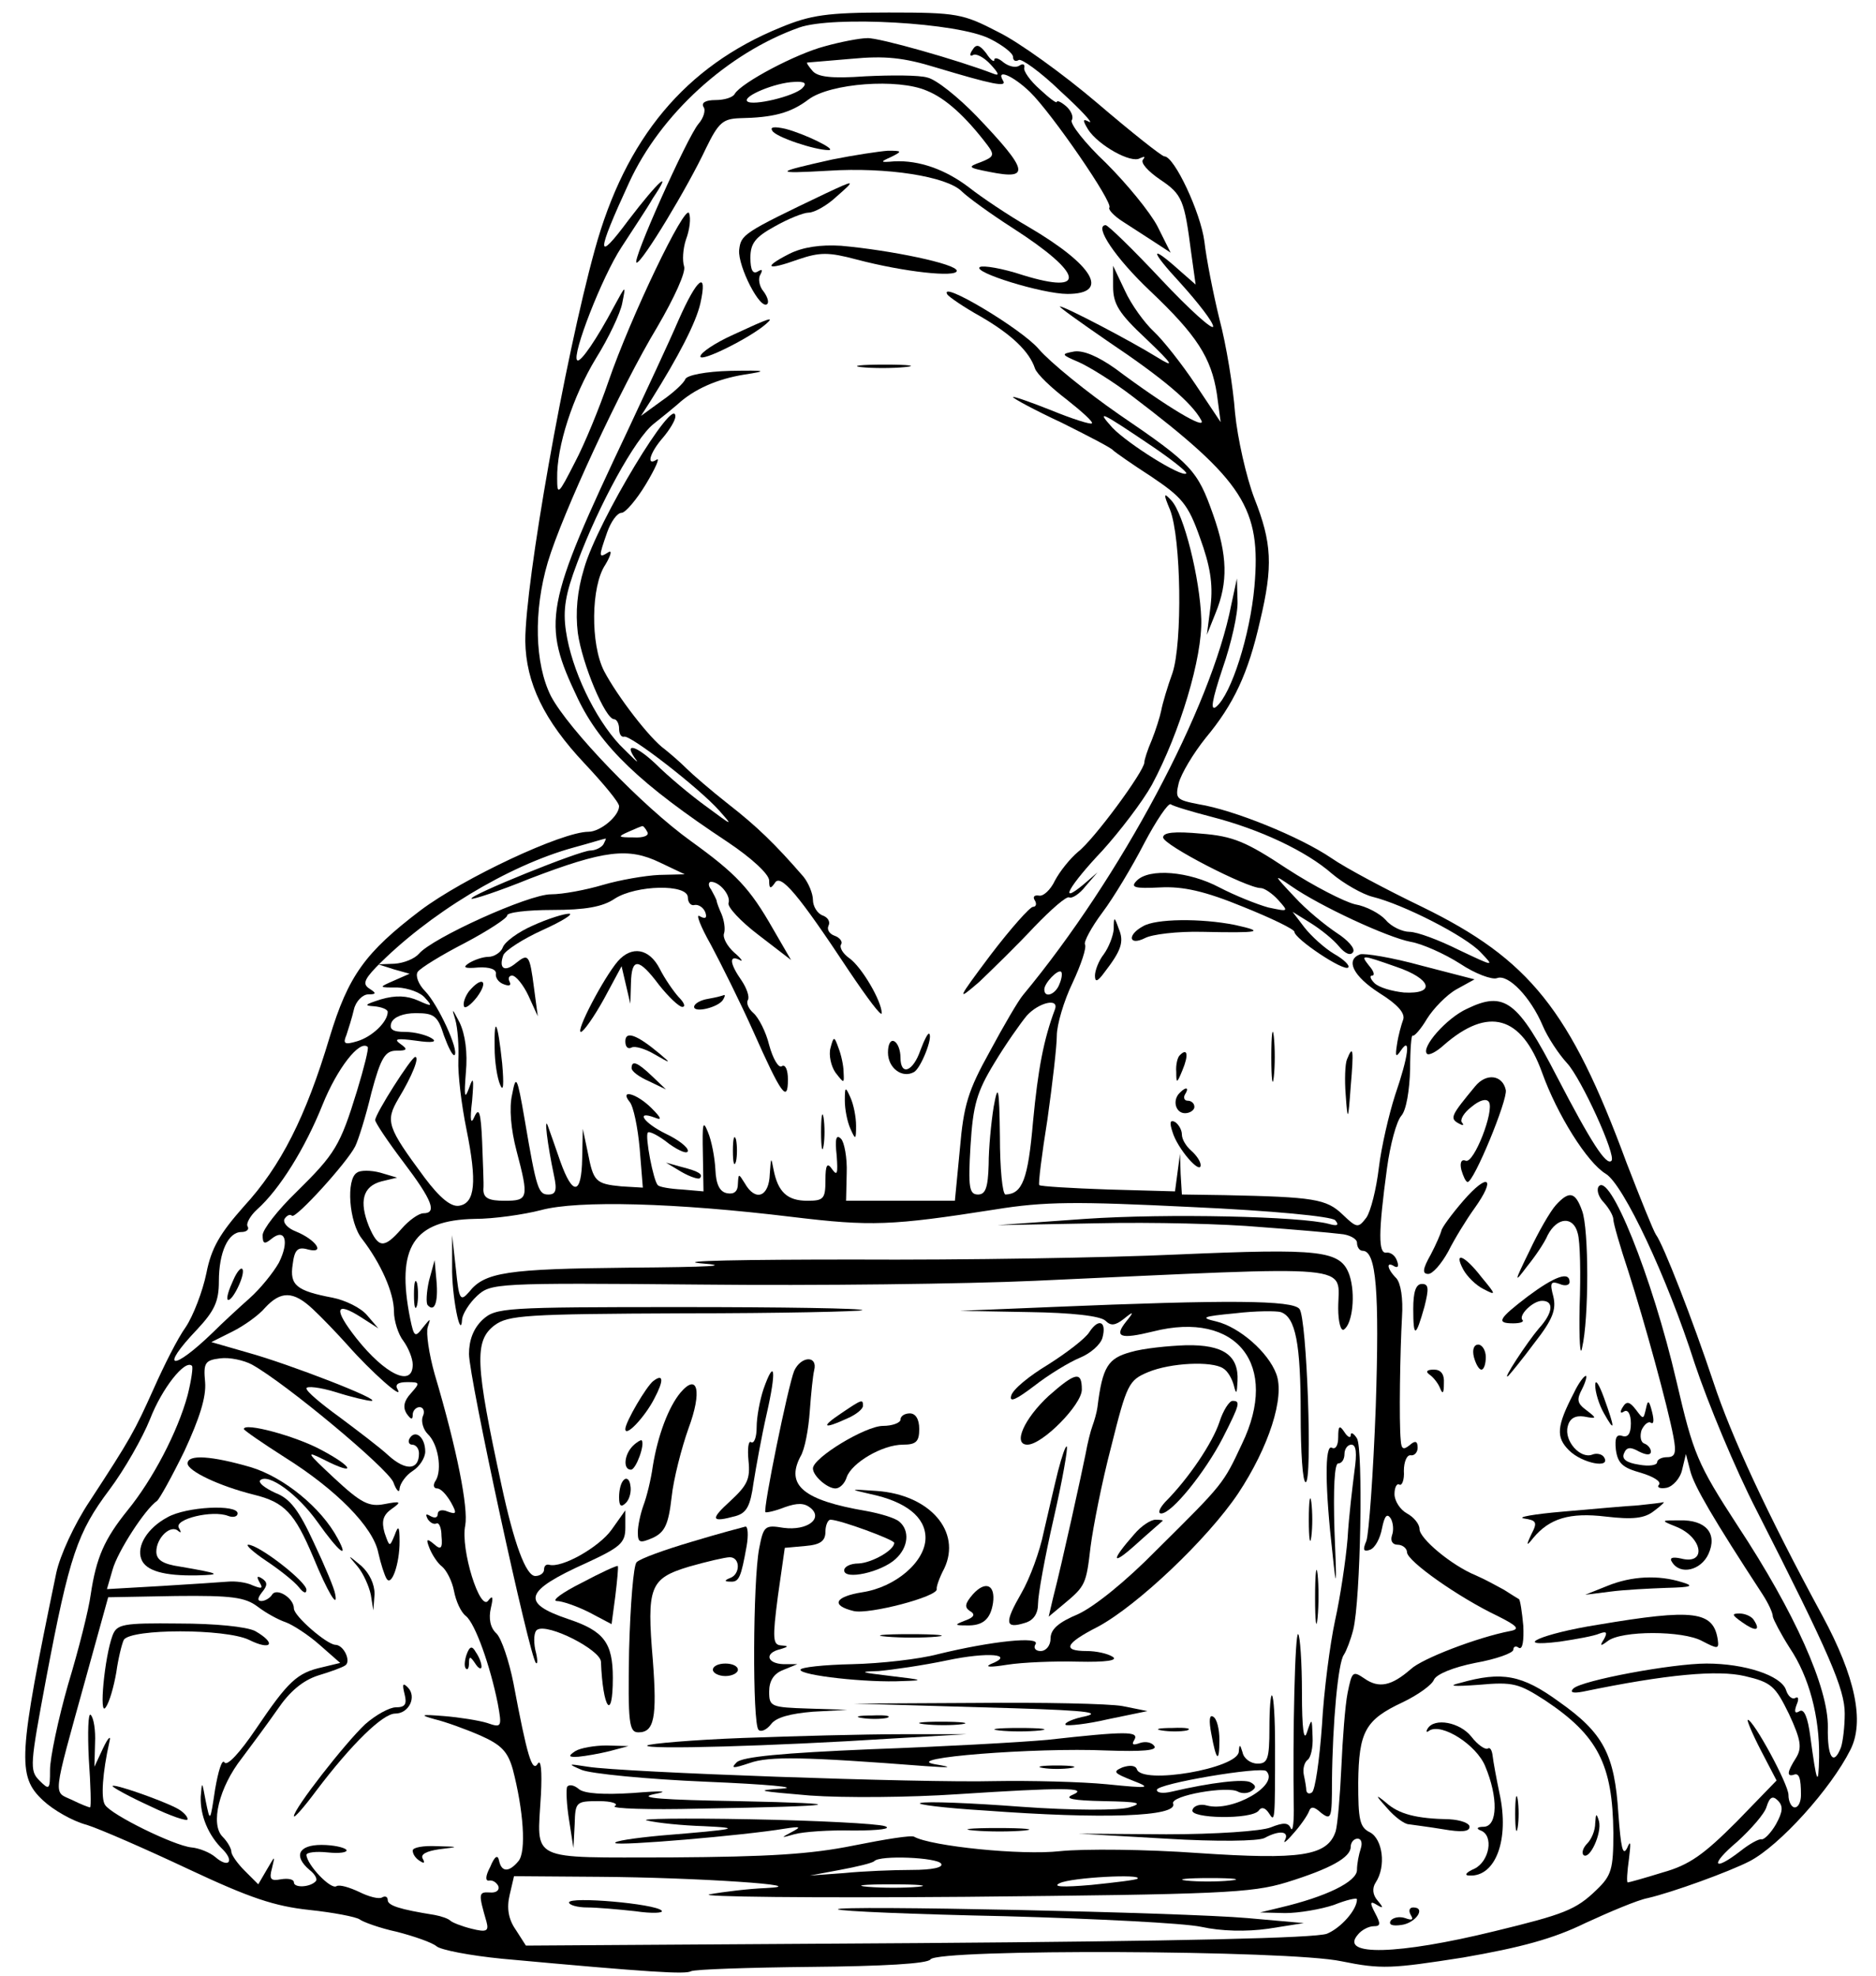 <?xml version="1.0" standalone="no"?>
<!DOCTYPE svg PUBLIC "-//W3C//DTD SVG 20010904//EN"
 "http://www.w3.org/TR/2001/REC-SVG-20010904/DTD/svg10.dtd">
<svg version="1.0" xmlns="http://www.w3.org/2000/svg"
 width="300pt" height="316pt" viewBox="0 0 300 316"
 preserveAspectRatio="xMidYMid meet">
<g transform="translate(0,316) scale(0.1,-0.1)"
fill="#000000" stroke="none">
<path d="M1248 3116 c-152 -62 -248 -177 -297 -356 -48 -174 -111 -530 -111
-625 1 -67 30 -127 95 -196 30 -32 55 -62 55 -68 0 -16 -30 -41 -49 -41 -42 0
-200 -74 -269 -126 -88 -67 -115 -104 -145 -203 -38 -127 -78 -206 -137 -270
-38 -43 -52 -66 -60 -107 -6 -29 -21 -68 -33 -86 -13 -18 -35 -62 -51 -98 -31
-69 -37 -80 -103 -181 -24 -36 -47 -86 -53 -114 -61 -294 -63 -325 -21 -364
16 -15 47 -33 70 -39 22 -7 95 -39 163 -71 98 -46 137 -59 193 -65 38 -4 74
-11 80 -15 5 -4 32 -14 60 -20 27 -7 56 -17 63 -23 7 -6 54 -15 105 -20 239
-22 293 -25 302 -20 5 3 92 6 193 7 112 1 186 5 190 12 12 17 573 15 657 -3
64 -13 80 -12 195 6 92 16 144 30 195 55 39 18 84 37 100 40 39 9 130 42 163
59 48 25 130 116 161 178 23 45 8 117 -45 215 -89 164 -146 288 -174 373 -33
99 -80 220 -92 236 -4 6 -25 58 -47 115 -90 244 -155 325 -327 409 -56 27
-122 62 -145 78 -50 34 -156 77 -212 86 -36 7 -38 9 -32 34 4 15 23 47 43 72
45 54 68 103 87 187 21 88 19 125 -9 196 -13 34 -27 96 -31 137 -3 41 -14 109
-25 150 -10 41 -21 97 -24 124 -6 46 -48 136 -64 136 -4 0 -52 38 -107 85 -54
46 -126 98 -159 114 -56 29 -65 31 -175 31 -98 0 -125 -4 -173 -24z m335 -18
c20 -10 37 -23 37 -29 0 -6 4 -8 9 -5 4 3 35 -19 67 -50 33 -30 53 -52 46 -49
-11 6 -11 3 -2 -12 16 -25 69 -55 83 -46 7 3 9 3 5 -2 -5 -5 8 -19 27 -32 36
-24 39 -33 50 -118 l7 -50 -24 21 c-50 45 -50 35 0 -19 28 -31 52 -62 52 -69
0 -7 -38 27 -83 75 -45 48 -85 87 -89 87 -19 -1 16 -53 71 -105 75 -71 98
-107 107 -165 l6 -45 -40 60 c-22 33 -52 71 -67 85 -15 14 -36 43 -46 65 l-19
40 0 -33 c0 -28 9 -43 53 -84 44 -42 46 -47 17 -29 -42 26 -147 81 -155 81 -3
0 32 -25 77 -56 88 -59 134 -98 149 -126 9 -17 -55 21 -138 83 -27 19 -50 29
-65 27 -22 -4 -21 -5 7 -17 16 -7 55 -31 85 -54 179 -136 207 -180 196 -305
-7 -78 -37 -172 -61 -192 -10 -8 -7 10 10 61 14 40 25 89 24 108 l-1 36 -9
-42 c-32 -164 -177 -436 -333 -624 -7 -8 -31 -49 -53 -90 -35 -63 -42 -86 -48
-156 l-8 -83 -87 0 -87 0 1 44 c1 25 -4 50 -9 55 -8 8 -10 0 -7 -27 2 -28 1
-33 -7 -22 -8 12 -11 8 -11 -17 0 -30 -3 -33 -29 -33 -32 0 -47 14 -54 50 -4
21 -4 20 -6 -7 -1 -37 -23 -45 -40 -15 -10 16 -10 16 -11 -1 0 -12 -6 -17 -17
-15 -12 2 -18 14 -19 38 -1 19 -6 46 -12 60 -8 20 -9 14 -8 -35 l1 -60 -34 3
c-19 1 -37 4 -39 7 -7 6 -21 79 -16 84 2 3 18 -5 34 -18 17 -12 30 -17 30 -11
0 6 -16 18 -35 27 -35 17 -50 38 -18 26 12 -5 11 -1 -5 15 -24 24 -52 31 -35
10 6 -7 13 -41 16 -75 l5 -62 -34 2 c-42 4 -45 8 -54 54 l-8 38 -1 -47 c-1
-59 -15 -61 -35 -5 -8 23 -17 49 -20 57 -6 16 -1 -28 10 -80 5 -23 3 -30 -9
-30 -16 0 -19 8 -38 120 -12 70 -14 72 -20 40 -5 -21 -2 -56 7 -90 20 -76 19
-80 -19 -80 -25 0 -34 4 -34 18 1 9 -1 44 -2 77 -2 46 -5 55 -12 40 -6 -14 -8
-8 -4 25 3 36 2 40 -5 20 -7 -19 -8 -13 -5 25 3 32 -1 61 -10 80 -12 23 -13
24 -7 5 4 -14 6 -43 5 -65 -1 -22 5 -72 13 -111 17 -84 14 -118 -12 -122 -13
-2 -31 13 -55 45 -60 81 -63 90 -42 126 23 38 34 67 27 67 -6 0 -64 -91 -64
-101 0 -4 20 -34 45 -67 47 -62 54 -82 32 -82 -7 0 -23 -11 -35 -25 -28 -32
-37 -31 -52 4 -16 40 -10 64 20 72 l25 6 -27 8 c-15 4 -32 4 -37 0 -18 -10
-13 -80 8 -106 30 -39 51 -86 51 -116 0 -15 7 -37 15 -47 8 -11 15 -28 15 -38
0 -37 -44 -16 -90 42 -37 47 -34 60 7 34 l28 -18 -18 21 c-10 12 -35 24 -55
28 -58 11 -69 20 -64 53 3 24 8 29 25 24 28 -7 12 16 -20 29 -13 5 -21 14 -18
20 4 6 9 8 12 5 6 -5 88 85 101 111 5 10 17 48 26 86 15 56 22 67 40 67 17 0
19 2 6 11 -11 8 -5 9 25 5 27 -4 35 -2 25 4 -8 5 -27 10 -42 10 -20 0 -26 4
-22 15 4 9 19 15 39 15 29 0 35 -4 45 -36 7 -19 14 -33 17 -31 7 8 -26 80 -47
102 -11 11 -16 25 -12 31 4 6 38 27 75 46 38 20 68 40 68 44 -1 5 32 9 72 9
53 0 81 5 100 18 34 22 117 24 117 2 0 -8 5 -14 11 -12 6 1 14 -4 17 -12 3 -9
0 -11 -9 -6 -7 5 1 -16 18 -46 16 -30 47 -92 68 -139 44 -99 55 -115 55 -76 0
15 -4 25 -10 21 -5 -3 -14 12 -20 34 -5 21 -17 44 -25 51 -8 7 -12 16 -9 21 3
5 -2 19 -10 31 -19 27 -21 42 -3 33 6 -4 3 2 -9 12 -11 10 -19 24 -16 31 2 7
0 20 -4 30 -4 9 -8 19 -8 22 -1 3 -5 11 -9 18 -5 6 -4 12 0 12 14 0 32 -22 28
-34 -2 -6 19 -29 48 -51 l52 -40 -29 50 c-37 65 -59 88 -131 140 -78 56 -196
179 -224 232 -26 52 -28 136 -5 214 23 77 117 280 175 376 28 48 46 88 43 97
-3 9 -2 28 3 43 6 16 8 34 5 42 -6 17 -94 -167 -129 -269 -14 -41 -38 -100
-54 -130 -26 -51 -28 -53 -28 -25 -1 51 25 131 62 192 20 32 39 72 42 88 6 30
6 30 -13 -5 -27 -51 -54 -91 -59 -86 -9 8 40 134 71 181 18 28 41 62 50 78 33
49 9 28 -39 -35 -52 -70 -52 -55 1 60 50 109 157 207 272 248 54 19 254 8 305
-18z m354 -1244 c78 -20 152 -55 193 -91 19 -16 49 -33 65 -37 49 -12 149 -63
173 -89 22 -23 22 -23 -35 4 -32 16 -67 29 -79 29 -11 0 -29 8 -38 19 -9 10
-31 22 -49 25 -17 4 -66 29 -109 57 -65 43 -86 52 -137 56 -43 4 -61 2 -61 -6
0 -12 134 -81 156 -81 6 0 19 -9 28 -19 17 -19 17 -19 -16 -12 -18 5 -53 19
-78 32 -49 26 -112 31 -132 11 -11 -11 -4 -13 37 -11 37 2 72 -6 133 -31 45
-18 82 -36 82 -40 0 -11 79 -64 86 -57 3 3 -7 13 -23 22 -15 9 -36 28 -47 42
l-19 25 29 -18 c16 -10 36 -26 45 -37 10 -12 19 -16 23 -9 3 6 -9 19 -26 30
-18 12 -49 37 -68 58 -34 36 -34 37 -5 17 46 -32 154 -82 191 -89 18 -3 54
-19 79 -35 24 -16 51 -26 59 -23 18 7 54 -31 73 -76 8 -19 26 -46 39 -60 23
-25 79 -148 71 -156 -8 -9 -33 30 -87 134 -63 122 -84 138 -144 109 -33 -15
-74 -62 -64 -72 3 -3 15 3 27 14 71 62 124 47 157 -44 24 -67 72 -144 102
-162 28 -17 98 -165 142 -303 21 -63 65 -169 99 -235 117 -230 141 -286 141
-325 0 -21 -3 -45 -6 -54 -12 -31 -22 -16 -21 32 1 63 -53 184 -144 322 -65
100 -71 115 -98 231 -39 168 -108 339 -125 311 -3 -6 1 -17 9 -25 8 -9 15 -21
15 -27 0 -6 11 -44 24 -83 26 -81 63 -216 72 -264 5 -26 3 -33 -10 -33 -9 0
-16 -4 -16 -8 0 -5 -13 -7 -29 -4 -20 3 -28 9 -24 18 4 10 10 11 24 3 12 -6
19 -6 19 0 0 5 -5 11 -11 13 -5 2 -7 11 -4 21 4 9 11 15 15 12 5 -3 5 5 2 17
-5 20 -7 20 -10 5 -4 -17 -4 -17 -16 -1 -10 13 -15 14 -21 4 -5 -8 -4 -11 2
-7 6 4 11 -4 11 -19 0 -17 -5 -23 -14 -20 -9 3 -12 -3 -10 -22 3 -22 11 -29
40 -37 20 -6 33 -14 29 -19 -4 -4 1 -7 12 -5 10 2 22 15 25 29 l6 25 7 -27 c6
-24 37 -77 116 -198 9 -14 16 -29 16 -35 1 -5 13 -28 27 -50 31 -46 48 -110
47 -175 -1 -49 -4 -42 -14 33 -4 31 -10 45 -17 41 -8 -5 -9 -1 -5 10 4 9 3 14
-2 11 -5 -3 -12 3 -15 13 -8 23 -66 42 -127 42 -55 0 -200 -27 -213 -40 -6 -6
-1 -8 15 -5 135 28 216 35 259 25 43 -10 49 -16 71 -61 19 -41 21 -54 11 -70
-14 -22 -15 -30 -4 -27 9 4 12 -5 12 -32 0 -11 -4 -20 -10 -20 -5 0 -10 9 -10
20 0 17 -56 120 -65 120 -2 0 7 -22 21 -49 l25 -48 -64 -66 c-52 -52 -75 -69
-118 -81 -29 -9 -54 -16 -56 -16 -2 0 -1 17 2 38 3 25 3 31 -3 17 -7 -14 -10
1 -14 55 -6 95 -24 129 -95 179 -59 43 -91 49 -158 30 -21 -5 -11 -6 30 -3 55
5 64 2 106 -25 84 -56 108 -102 109 -212 0 -58 -3 -68 -27 -91 -33 -32 -52
-39 -163 -66 -155 -38 -248 -40 -219 -6 6 8 18 14 26 14 11 0 11 4 2 21 -9 17
-8 20 3 13 10 -6 11 -5 1 7 -8 9 -9 20 -3 29 17 26 11 69 -9 80 -17 8 -19 21
-19 80 1 81 11 100 71 128 25 12 47 28 50 36 4 9 31 20 66 27 34 6 61 16 61
21 0 5 4 7 9 3 6 -3 8 12 7 35 -2 22 -5 42 -7 43 -2 1 -13 8 -24 15 -11 6 -31
17 -45 23 -39 16 -90 59 -90 74 0 8 -9 19 -20 25 -11 6 -20 20 -20 31 0 11 4
18 8 15 4 -2 8 8 7 22 0 15 5 26 11 25 6 -1 11 5 11 12 0 11 -4 12 -13 4 -10
-8 -13 -6 -14 8 -3 29 -1 144 2 197 2 30 -2 54 -9 62 -15 15 -17 28 -3 19 6
-3 7 1 4 9 -3 9 -11 14 -17 13 -13 -2 -13 32 1 135 5 37 15 75 23 84 8 9 13
41 14 74 0 32 2 56 4 54 2 -2 13 10 23 27 10 16 31 38 47 47 l29 16 -85 22
c-47 13 -91 20 -98 18 -24 -9 -11 -35 31 -62 29 -18 41 -32 38 -42 -3 -8 -8
-26 -10 -40 -3 -19 -2 -22 6 -10 17 25 12 -10 -9 -71 -10 -31 -22 -83 -26
-116 -4 -34 -13 -70 -20 -80 -13 -17 -15 -17 -38 5 -26 25 -46 28 -189 31
l-68 1 -2 33 -1 32 -4 -30 -4 -30 -107 3 c-59 2 -108 5 -110 7 -2 1 4 49 13
105 8 57 15 117 15 134 0 17 11 55 25 84 14 30 23 57 20 62 -2 4 10 27 28 51
18 24 48 74 67 111 19 36 38 64 42 62 4 -3 34 -12 65 -20z m-902 -24 c4 -6 -6
-10 -22 -9 -25 0 -26 1 -8 9 11 5 21 9 22 9 1 1 5 -3 8 -9z m-70 -20 c-3 -5
-13 -10 -21 -10 -17 0 -195 -72 -190 -77 1 -2 44 12 93 32 120 46 158 50 208
26 l40 -19 -41 -1 c-22 -1 -63 -8 -90 -16 -27 -8 -64 -15 -83 -15 -36 0 -190
-70 -211 -95 -7 -8 -24 -15 -39 -16 l-26 -1 25 -8 25 -7 -25 -11 c-25 -11 -25
-11 6 -11 17 -1 37 -8 44 -17 12 -13 11 -14 -11 -4 -18 8 -36 9 -60 2 -25 -8
-28 -10 -11 -11 12 -1 22 -5 22 -9 0 -16 -25 -40 -49 -47 -20 -6 -23 -4 -17
10 3 9 9 28 12 41 3 13 14 24 23 24 13 0 13 2 2 9 -11 7 -9 14 10 34 83 85
211 163 317 192 26 7 48 14 50 14 2 1 0 -3 -3 -9z m1268 -196 c56 -19 64 -44
12 -41 -19 2 -40 8 -47 15 -7 7 -8 12 -4 12 5 0 3 7 -4 15 -15 19 -14 19 43
-1z m-539 -28 c-6 -16 -24 -23 -24 -8 0 10 22 33 27 28 2 -2 1 -11 -3 -20z
m-7 -40 c-18 -48 -27 -95 -35 -179 -8 -93 -17 -116 -44 -117 -5 0 -9 42 -9 93
-1 79 -3 86 -10 47 -4 -25 -8 -66 -8 -92 -1 -37 -5 -48 -17 -48 -14 0 -16 11
-12 78 4 65 10 86 38 132 18 30 42 64 52 76 19 21 52 29 45 10z m-1116 -130
c-27 -88 -35 -101 -97 -162 -30 -29 -54 -60 -54 -69 0 -14 3 -15 14 -6 22 18
29 -4 12 -38 -9 -16 -30 -42 -47 -57 -18 -16 -44 -40 -58 -54 -66 -64 -87 -60
-26 4 28 30 35 45 35 77 0 47 15 79 36 79 8 0 13 4 10 9 -3 4 4 17 15 27 36
32 77 98 105 168 23 57 59 104 72 92 2 -2 -6 -34 -17 -70z m697 -202 c125 -15
157 -14 323 12 80 13 130 13 314 4 132 -6 223 -15 230 -21 7 -8 4 -10 -10 -6
-44 12 -258 17 -390 8 l-140 -10 160 3 c88 2 205 -1 260 -6 55 -4 112 -9 128
-11 15 -1 27 -8 27 -14 0 -7 4 -13 9 -13 22 0 27 -65 21 -250 -4 -107 -11
-203 -15 -214 -6 -14 -5 -18 6 -14 8 3 16 18 19 34 4 20 8 25 14 16 4 -7 5
-19 2 -27 -3 -9 1 -15 9 -15 8 0 15 -6 15 -12 0 -14 82 -72 145 -102 32 -16
36 -21 20 -24 -52 -10 -141 -44 -159 -61 -31 -27 -51 -31 -74 -15 -19 13 -20
11 -27 -23 -4 -20 -8 -74 -10 -119 -2 -45 -6 -91 -9 -102 -13 -40 -56 -46
-220 -35 -83 6 -182 7 -221 3 -62 -7 -206 8 -233 23 -4 3 -47 -4 -97 -14 -69
-14 -136 -18 -292 -19 -231 0 -214 -8 -208 100 2 38 0 58 -5 50 -9 -15 -17 12
-39 129 -7 35 -19 71 -27 79 -10 9 -13 24 -9 41 4 17 3 21 -4 12 -13 -20 -45
82 -37 120 5 28 -13 121 -49 242 -9 32 -14 66 -11 75 5 15 5 15 -8 -1 -12 -16
-14 -15 -20 14 -23 115 5 158 103 160 31 0 79 7 106 14 59 16 214 12 403 -11z
m-768 -147 c14 -13 39 -39 56 -58 37 -42 90 -89 80 -71 -5 8 0 12 15 12 21 0
21 -1 6 -18 -11 -12 -13 -22 -7 -32 7 -10 10 -11 10 -2 0 6 5 12 11 12 6 0 9
-7 5 -15 -3 -8 1 -21 8 -28 17 -16 23 -57 13 -74 -5 -7 -4 -13 2 -13 6 0 15
-10 22 -22 10 -18 9 -20 -5 -15 -9 4 -16 2 -16 -4 0 -6 -5 -7 -12 -3 -7 4 -8
3 -4 -5 4 -6 10 -9 14 -7 4 2 8 -7 8 -20 2 -20 -1 -23 -12 -13 -12 10 -13 8
-7 -7 4 -10 13 -24 20 -29 7 -6 16 -23 19 -39 3 -16 11 -34 19 -40 15 -12 39
-80 51 -140 7 -38 6 -39 -17 -31 -13 4 -44 9 -69 11 -37 3 -40 2 -15 -5 17 -4
50 -16 73 -26 34 -15 44 -26 52 -54 17 -65 22 -132 9 -147 -15 -18 -27 -18
-31 1 -2 10 -7 7 -14 -10 -8 -15 -8 -23 -2 -22 6 1 12 -3 15 -9 2 -7 -4 -11
-14 -10 -18 1 -18 -2 -5 -47 4 -15 0 -17 -24 -11 -16 4 -31 10 -34 13 -3 3
-14 7 -25 9 -56 9 -75 15 -75 24 0 5 -4 7 -9 4 -5 -3 -21 1 -37 9 -15 7 -31
12 -36 9 -9 -6 -47 34 -48 50 0 4 15 6 34 4 19 -2 32 0 30 4 -3 4 -21 8 -40 8
-37 0 -45 -18 -19 -40 9 -7 13 -15 10 -18 -9 -10 -35 -11 -35 -2 0 5 -9 7 -21
5 -16 -3 -19 0 -14 18 5 21 5 20 -8 -2 l-14 -24 -22 22 c-11 11 -21 25 -21 30
0 5 -6 16 -14 24 -20 20 -6 79 31 126 15 20 41 55 57 78 19 28 40 46 65 54 20
6 39 13 43 16 10 6 -2 33 -16 33 -14 1 -66 46 -66 58 0 17 -28 34 -35 22 -3
-5 -11 -10 -17 -10 -7 0 -6 5 1 14 9 11 9 16 0 22 -8 5 -9 3 -4 -6 6 -10 4
-11 -11 -5 -10 5 -28 7 -39 6 -11 -1 -59 -4 -107 -7 l-87 -5 9 31 c8 29 52 97
71 110 4 3 24 39 44 80 24 52 35 86 33 110 -3 31 0 35 24 38 15 2 38 -3 51
-10 54 -30 216 -165 226 -188 5 -14 10 -18 10 -10 1 8 10 21 21 28 11 7 20 21
20 31 0 23 -16 36 -25 21 -3 -5 -1 -10 4 -10 6 0 11 -6 11 -14 0 -27 -21 -28
-48 -4 -15 14 -51 41 -79 62 -29 21 -53 41 -53 46 0 4 21 2 47 -6 25 -8 51
-14 57 -14 18 1 -132 59 -197 77 l-59 17 34 17 c18 9 42 26 52 38 25 27 45 27
76 -2z m-200 -138 c-16 -59 -56 -135 -96 -184 -37 -46 -50 -75 -59 -135 -3
-23 -19 -87 -36 -143 -16 -56 -29 -118 -29 -137 0 -32 -1 -33 -17 -17 -16 16
-15 25 11 164 37 196 50 233 101 301 24 32 53 83 65 113 19 49 56 96 67 85 2
-2 -1 -23 -7 -47z m112 -338 c13 -10 33 -21 45 -25 11 -4 36 -20 54 -36 l33
-29 -29 -7 c-40 -9 -54 -22 -106 -99 -25 -37 -46 -60 -50 -53 -4 6 -10 -14
-15 -43 -8 -53 -8 -53 -15 -19 -6 32 -6 33 -8 7 -1 -30 12 -62 36 -85 18 -19
8 -29 -12 -12 -9 8 -27 15 -39 16 -28 3 -128 52 -138 68 -7 10 -4 52 7 101 3
11 -2 7 -10 -10 l-14 -30 1 38 c1 20 -2 40 -7 45 -4 4 -5 -28 -3 -70 3 -43 4
-78 2 -78 -2 0 -15 5 -29 12 -30 14 -32 -1 22 194 l36 130 108 2 c90 1 111 -2
131 -17z m2428 -348 c-8 -14 -19 -25 -23 -24 -4 1 -19 -7 -34 -19 -44 -34 -49
-22 -5 15 22 20 44 45 47 56 5 16 10 18 18 10 9 -9 8 -18 -3 -38z m-664 -39
c-3 -9 -6 -24 -6 -34 0 -19 -50 -43 -122 -60 l-33 -8 40 -1 c22 0 57 6 78 13
20 8 37 12 37 9 0 -17 -26 -46 -48 -55 -18 -7 -239 -12 -654 -15 l-627 -4 -16
25 c-12 17 -15 35 -10 56 l7 30 136 -1 c155 -1 350 -14 267 -18 -27 -1 -68 -6
-90 -10 -22 -4 163 -6 410 -4 406 4 456 6 512 23 71 22 103 40 103 57 0 7 5
13 11 13 6 0 8 -7 5 -16z m-671 -24 c4 -6 -14 -10 -47 -10 -29 0 -78 -2 -108
-5 l-55 -4 48 9 c27 5 52 11 55 14 9 10 101 6 107 -4z m314 -24 c-2 -2 -35 -6
-74 -10 -46 -4 -63 -3 -50 3 19 9 133 15 124 7z m148 -3 c-20 -2 -52 -2 -70 0
-17 2 0 4 38 4 39 0 53 -2 32 -4z m-499 -10 c-21 -2 -57 -2 -80 0 -24 2 -7 4
37 4 44 0 63 -2 43 -4z"/>
<path d="M1319 3086 c-46 -12 -133 -58 -144 -76 -3 -6 -17 -10 -31 -10 -15 0
-23 -4 -19 -11 4 -5 0 -18 -8 -27 -18 -21 -108 -222 -99 -222 9 0 82 121 111
183 20 41 27 47 54 48 53 1 81 8 110 30 35 26 143 34 189 14 30 -12 62 -41 97
-87 12 -16 10 -19 -10 -27 -22 -8 -22 -9 14 -16 65 -13 62 2 -21 89 -30 31
-65 59 -79 62 -13 4 -58 4 -99 2 -55 -4 -77 -1 -85 9 -6 7 -10 13 -8 13 2 0
34 3 71 6 53 5 83 2 135 -14 90 -27 114 -32 107 -21 -12 20 16 8 43 -18 35
-34 134 -178 127 -185 -2 -3 7 -13 21 -22 14 -9 37 -24 51 -33 l26 -17 -21 42
c-12 23 -49 68 -82 101 -34 32 -59 64 -55 69 3 5 -1 15 -9 22 -8 7 -15 10 -15
7 0 -3 -12 6 -27 20 -16 14 -27 30 -25 35 1 5 -2 7 -8 3 -6 -4 -17 -1 -25 5
-8 7 -15 9 -15 4 0 -4 -6 0 -13 11 -11 14 -16 15 -22 5 -5 -7 -4 -11 1 -8 5 3
18 -4 28 -15 13 -14 15 -19 5 -15 -57 22 -184 58 -202 57 -12 0 -43 -6 -68
-13z m-36 -67 c-13 -13 -80 -29 -88 -21 -8 8 45 30 75 31 17 1 21 -2 13 -10z"/>
<path d="M1235 2951 c5 -10 68 -31 90 -31 15 0 -38 26 -69 34 -18 4 -25 3 -21
-3z"/>
<path d="M1331 2905 c-94 -21 -95 -23 -6 -18 93 6 189 -9 213 -33 9 -9 46 -36
82 -59 112 -72 120 -107 16 -75 -33 11 -64 16 -69 13 -13 -8 100 -43 140 -43
69 0 42 46 -62 107 -33 19 -76 48 -95 63 -38 29 -80 44 -120 42 -23 -2 -23 -1
-5 7 18 9 18 10 -5 10 -14 -1 -54 -7 -89 -14z"/>
<path d="M1321 2851 c-134 -64 -136 -66 -139 -91 -2 -26 34 -97 45 -86 3 3 0
12 -6 20 -7 8 -9 21 -5 27 4 8 3 9 -4 5 -8 -5 -12 2 -12 22 0 23 8 33 39 50
21 12 46 22 54 22 9 0 29 11 44 25 32 28 31 28 -16 6z"/>
<path d="M1262 2754 c-43 -22 -36 -27 14 -9 35 12 49 12 94 0 76 -20 160 -29
160 -18 0 11 -106 33 -185 40 -33 2 -61 -2 -83 -13z"/>
<path d="M1085 2648 c-15 -35 -52 -114 -81 -176 -134 -283 -138 -307 -80 -429
37 -77 100 -137 239 -229 39 -26 67 -52 67 -62 0 -13 2 -14 9 -4 9 16 37 -17
119 -141 29 -43 52 -74 52 -67 0 19 -32 74 -52 88 -10 7 -16 17 -13 22 3 4 -2
11 -11 14 -8 3 -12 10 -9 16 3 6 -1 13 -9 16 -9 3 -16 15 -16 25 0 10 -7 27
-15 37 -45 52 -75 81 -120 116 -28 22 -58 48 -67 57 -10 10 -25 23 -35 31 -24
17 -76 85 -97 125 -22 43 -21 136 2 170 9 15 11 24 5 20 -16 -10 -16 -8 -2 32
6 17 16 31 23 31 6 0 24 21 39 46 15 25 23 43 17 39 -17 -11 -11 11 10 35 11
13 20 28 20 34 0 38 -125 -168 -146 -243 -11 -36 -14 -70 -10 -103 7 -50 44
-138 58 -138 4 0 8 -7 8 -15 0 -8 3 -14 8 -13 9 4 120 -82 152 -118 23 -26 22
-25 -20 6 -25 18 -62 49 -82 69 -33 31 -52 34 -30 5 4 -6 -8 6 -27 25 -40 43
-77 120 -86 182 -5 34 -1 59 18 109 35 94 93 199 122 222 14 11 31 25 38 31
27 25 64 41 107 48 39 6 36 7 -22 6 -40 -1 -69 -7 -72 -13 -2 -6 -19 -22 -38
-35 l-33 -24 16 25 c44 70 72 124 79 155 12 54 -5 41 -35 -27z"/>
<path d="M1515 2689 c3 -4 26 -20 53 -35 50 -29 78 -56 87 -83 3 -9 26 -31 51
-50 24 -19 43 -36 40 -38 -2 -2 -31 7 -65 21 -33 13 -61 23 -61 21 0 -2 35
-21 78 -41 42 -21 79 -40 82 -44 3 -3 30 -22 61 -42 49 -33 59 -44 78 -98 16
-44 21 -73 17 -108 l-6 -47 14 35 c20 49 19 92 -4 157 -25 71 -34 81 -150 160
-52 36 -110 83 -129 105 -27 32 -161 112 -146 87z m328 -243 c31 -21 56 -41
54 -43 -7 -7 -93 47 -118 73 -27 30 -19 26 64 -30z"/>
<path d="M1173 2625 c-29 -13 -53 -29 -53 -35 0 -10 80 30 105 52 15 13 4 9
-52 -17z"/>
<path d="M1377 2573 c18 -2 50 -2 70 0 21 2 7 4 -32 4 -38 0 -55 -2 -38 -4z"/>
<path d="M1871 2345 c18 -46 20 -213 4 -261 -8 -22 -16 -49 -18 -60 -2 -10 -9
-32 -15 -47 -7 -16 -12 -32 -12 -36 0 -14 -81 -124 -106 -143 -13 -11 -29 -31
-37 -46 -7 -15 -19 -26 -26 -24 -7 1 -10 -2 -6 -8 3 -5 2 -10 -3 -10 -5 0 -36
-35 -68 -77 -54 -72 -55 -75 -18 -43 21 20 61 59 88 88 27 28 52 50 56 47 4
-2 16 5 26 18 l19 22 -22 -19 c-42 -35 -23 -2 30 54 28 31 64 78 79 105 45 84
81 204 79 265 -2 65 -28 169 -48 190 -12 13 -13 11 -2 -15z"/>
<path d="M852 1680 c-23 -10 -45 -26 -48 -35 -3 -8 -14 -15 -23 -15 -9 0 -23
-5 -31 -10 -11 -7 -7 -9 15 -7 18 1 29 -3 28 -10 -1 -6 4 -14 13 -17 8 -3 12
-2 9 4 -3 6 -1 10 4 10 6 0 18 -15 26 -32 l15 -33 -6 45 c-7 54 -9 56 -29 40
-18 -15 -28 -9 -20 13 4 8 32 26 63 40 31 14 50 26 42 26 -8 0 -34 -8 -58 -19z"/>
<path d="M988 1623 c-23 -27 -68 -113 -59 -113 4 0 21 24 37 53 l28 52 7 -30
7 -30 1 33 c1 41 12 41 45 -3 15 -19 32 -35 37 -35 6 0 3 7 -6 16 -8 9 -22 29
-30 45 -17 33 -45 37 -67 12z"/>
<path d="M750 1575 c-6 -8 -10 -19 -8 -24 1 -5 11 2 21 15 19 26 8 34 -13 9z"/>
<path d="M1133 1563 c-13 -2 -23 -8 -23 -13 0 -10 38 -1 46 11 3 5 4 8 2 8 -2
-1 -13 -4 -25 -6z"/>
<path d="M791 1484 c0 -21 4 -48 9 -59 5 -12 6 1 3 35 -7 66 -13 79 -12 24z"/>
<path d="M1000 1495 c0 -9 4 -13 10 -10 5 3 22 -2 37 -11 26 -15 27 -15 8 1
-37 31 -55 37 -55 20z"/>
<path d="M1472 1481 c-12 -35 -32 -42 -32 -12 0 11 -4 23 -10 26 -6 3 -10 -5
-10 -18 0 -25 23 -42 42 -31 11 7 30 55 24 61 -2 2 -8 -10 -14 -26z"/>
<path d="M1328 1484 c-3 -11 1 -29 8 -39 14 -18 14 -18 13 1 0 10 -4 28 -8 38
-7 20 -8 19 -13 0z"/>
<path d="M1010 1452 c0 -5 12 -14 28 -21 l27 -13 -22 21 c-24 23 -33 26 -33
13z"/>
<path d="M1351 1400 c0 -14 4 -34 9 -45 8 -18 9 -18 9 5 0 14 -4 34 -9 45 -8
18 -9 18 -9 -5z"/>
<path d="M1313 1350 c0 -25 2 -35 4 -22 2 12 2 32 0 45 -2 12 -4 2 -4 -23z"/>
<path d="M1172 1320 c0 -19 2 -27 5 -17 2 9 2 25 0 35 -3 9 -5 1 -5 -18z"/>
<path d="M1090 1286 c14 -8 27 -12 29 -10 6 6 -1 11 -29 18 l-25 7 25 -15z"/>
<path d="M1781 1674 c-1 -11 -8 -29 -16 -40 -8 -10 -14 -26 -14 -34 0 -11 4
-10 15 5 27 35 32 49 23 70 -7 20 -8 20 -8 -1z"/>
<path d="M1828 1679 c-26 -14 -23 -32 3 -19 11 6 52 11 92 10 91 -2 102 0 52
11 -55 11 -127 10 -147 -2z"/>
<path d="M2033 1470 c0 -36 2 -50 4 -32 2 17 2 47 0 65 -2 17 -4 3 -4 -33z"/>
<path d="M1887 1473 c-4 -3 -7 -16 -6 -27 0 -19 1 -19 10 3 10 24 8 36 -4 24z"/>
<path d="M2154 1466 c-3 -7 -4 -33 -2 -57 3 -43 4 -42 8 14 5 58 4 68 -6 43z"/>
<path d="M2359 1423 c-38 -46 -41 -51 -27 -59 7 -4 10 -4 6 1 -4 4 3 16 15 25
13 11 24 14 28 8 9 -14 -24 -99 -37 -94 -7 3 -10 -3 -7 -15 3 -10 7 -19 10
-19 10 0 64 131 61 147 -5 24 -31 28 -49 6z"/>
<path d="M1887 1413 c-13 -12 -7 -33 8 -33 8 0 15 5 15 10 0 6 -5 10 -11 10
-5 0 -7 5 -4 10 7 11 2 13 -8 3z"/>
<path d="M1875 1350 c8 -27 45 -69 45 -53 0 6 -7 16 -15 23 -8 7 -15 18 -15
26 0 7 -5 16 -11 20 -8 4 -9 -1 -4 -16z"/>
<path d="M2340 1240 c-19 -22 -35 -44 -35 -48 -1 -4 -8 -21 -17 -38 -13 -23
-14 -31 -4 -31 7 0 21 16 32 36 10 20 29 51 42 69 35 49 22 58 -18 12z"/>
<path d="M2488 1233 c-9 -10 -28 -43 -42 -73 -25 -51 -25 -53 -4 -25 13 16 28
38 33 50 15 29 41 31 48 3 4 -13 5 -66 3 -118 -1 -52 1 -82 4 -65 11 46 11
190 0 219 -11 31 -21 32 -42 9z"/>
<path d="M2340 1130 c6 -11 20 -25 32 -31 21 -11 21 -10 -3 19 -27 35 -45 42
-29 12z"/>
<path d="M2443 1087 c-47 -36 -51 -43 -23 -43 10 0 17 2 15 5 -8 7 16 31 31
31 20 0 17 -20 -5 -44 -18 -21 -61 -86 -49 -76 3 3 22 26 42 53 29 37 35 53
30 74 -6 22 -4 25 10 20 9 -4 16 -2 16 3 0 18 -24 9 -67 -23z"/>
<path d="M2260 1067 c0 -47 4 -46 18 4 7 28 7 36 -4 36 -10 0 -14 -13 -14 -40z"/>
<path d="M2357 990 c3 -11 8 -20 12 -20 4 0 7 9 7 20 0 11 -6 20 -12 20 -7 0
-10 -8 -7 -20z"/>
<path d="M2286 962 c6 -4 14 -14 17 -22 4 -10 6 -8 6 8 1 15 -5 22 -16 22 -11
0 -14 -3 -7 -8z"/>
<path d="M2517 933 c-28 -54 -29 -71 -8 -92 21 -21 68 -30 56 -11 -3 5 -12 7
-19 4 -19 -7 -45 22 -39 45 3 13 12 18 26 16 21 -4 21 -3 4 10 -15 11 -16 17
-7 34 6 12 8 21 6 21 -3 0 -12 -12 -19 -27z"/>
<path d="M2551 945 c0 -11 6 -31 14 -45 18 -32 18 -25 0 25 -8 22 -14 31 -14
20z"/>
<path d="M2620 753 c-19 -1 -73 -6 -120 -10 -47 -4 -75 -9 -63 -11 20 -3 22
-6 12 -25 -9 -19 -8 -20 3 -6 26 31 58 41 116 34 43 -5 62 -3 77 9 11 8 18 15
15 14 -3 -1 -21 -3 -40 -5z"/>
<path d="M2680 719 c43 -17 50 -62 8 -51 -14 3 -19 1 -14 -6 13 -21 46 -13 58
13 15 33 -4 55 -46 54 -30 0 -31 0 -6 -10z"/>
<path d="M2570 624 l-35 -14 40 5 c22 3 63 5 90 6 40 1 45 3 25 9 -38 12 -81
10 -120 -6z"/>
<path d="M2555 562 c-89 -14 -141 -37 -61 -27 27 4 55 9 64 13 11 4 13 2 7 -9
-7 -11 -6 -12 6 -3 22 17 120 17 151 0 25 -13 27 -13 25 2 -7 46 -38 50 -192
24z"/>
<path d="M2786 566 c21 -15 30 -14 19 3 -3 6 -14 11 -23 11 -13 0 -13 -2 4
-14z"/>
<path d="M2283 396 c-3 -5 -2 -7 3 -3 20 12 75 -23 89 -57 21 -50 20 -96 -2
-97 -11 0 -13 -3 -5 -6 21 -8 14 -49 -10 -61 -14 -6 -17 -11 -8 -11 42 -2 64
58 48 131 -5 24 -10 51 -11 60 -1 9 -4 15 -8 12 -4 -2 -16 6 -26 19 -18 23
-59 31 -70 13z"/>
<path d="M2423 260 c0 -25 2 -35 4 -22 2 12 2 32 0 45 -2 12 -4 2 -4 -23z"/>
<path d="M2218 269 c12 -14 28 -26 35 -26 6 -1 31 -4 55 -8 29 -5 42 -4 42 4
0 6 -15 11 -32 12 -53 1 -81 8 -102 27 -17 14 -17 12 2 -9z"/>
<path d="M2551 245 c0 -12 -6 -26 -13 -33 -6 -6 -9 -14 -6 -18 10 -9 30 35 25
54 -4 13 -5 13 -6 -3z"/>
<path d="M2256 98 c5 -8 2 -9 -9 -5 -9 3 -19 1 -23 -4 -4 -7 3 -9 17 -7 23 3
40 28 19 28 -6 0 -8 -5 -4 -12z"/>
<path d="M373 1113 c-7 -15 -11 -28 -9 -31 6 -6 28 38 24 48 -2 5 -9 -3 -15
-17z"/>
<path d="M723 1135 c-1 -46 14 -121 16 -84 1 8 11 25 24 37 22 20 28 21 357
18 184 -2 425 1 535 6 527 24 485 28 485 -44 0 -21 4 -37 9 -34 14 9 19 57 9
87 -14 40 -45 43 -277 33 -108 -5 -340 -9 -516 -8 -176 0 -286 -2 -245 -6 52
-4 17 -6 -115 -7 -194 -2 -230 -7 -255 -39 -14 -16 -16 -12 -21 37 l-6 54 0
-50z"/>
<path d="M686 1112 c-4 -18 -5 -36 -2 -39 11 -12 17 5 14 39 l-3 33 -9 -33z"/>
<path d="M662 1090 c0 -19 2 -27 5 -17 2 9 2 25 0 35 -3 9 -5 1 -5 -18z"/>
<path d="M1680 1070 l-145 -6 111 -2 c67 -1 114 -6 122 -14 8 -8 15 -8 29 3
16 13 17 12 4 -4 -20 -25 -10 -29 43 -16 134 34 203 -54 142 -180 -30 -64 -29
-63 -136 -169 -50 -51 -100 -91 -126 -103 -31 -13 -44 -24 -44 -39 0 -11 -7
-20 -16 -20 -8 0 -12 5 -8 11 8 13 -70 5 -156 -16 -30 -8 -92 -15 -137 -16
-46 -1 -83 -5 -83 -9 0 -9 107 -21 164 -18 35 1 32 2 -19 8 -50 6 -53 7 -20 8
22 2 71 9 109 17 66 14 111 10 70 -6 -10 -5 1 -5 26 -1 25 4 76 6 114 5 45 -1
65 2 55 8 -8 5 -26 9 -41 9 -40 0 -35 12 18 39 63 34 175 140 224 213 49 74
75 154 61 191 -13 35 -59 75 -96 84 -26 6 -23 8 30 13 33 4 66 4 73 2 24 -8
32 -51 32 -163 0 -60 3 -109 8 -109 11 0 2 263 -10 277 -11 14 -112 15 -398 3z"/>
<path d="M772 1050 c-15 -14 -22 -33 -22 -55 0 -38 97 -485 107 -494 3 -3 3 6
-1 21 -3 15 -2 29 3 32 17 11 101 -32 102 -51 3 -76 19 -97 19 -26 0 56 -14
75 -71 94 -77 26 -71 45 29 90 54 25 62 32 62 56 l0 28 -22 -31 c-20 -28 -80
-62 -100 -56 -5 1 -8 -2 -8 -8 0 -5 -6 -10 -14 -10 -15 0 -34 52 -54 145 -42
194 -44 231 -11 256 22 16 49 18 303 19 154 0 282 3 285 5 2 3 -128 5 -290 5
-283 0 -296 -1 -317 -20z"/>
<path d="M1742 1030 c-6 -10 -36 -33 -66 -52 -30 -18 -57 -40 -59 -50 -3 -11
8 -6 37 16 23 18 56 38 73 45 17 7 33 21 36 32 7 26 -6 32 -21 9z"/>
<path d="M1808 998 c-36 -10 -45 -23 -53 -88 -1 -8 -5 -22 -8 -30 -3 -8 -8
-28 -11 -45 -6 -30 -37 -172 -52 -230 l-7 -30 24 20 c35 29 36 32 43 92 4 31
18 103 33 160 25 100 28 106 59 119 36 15 102 18 120 6 7 -4 14 -16 17 -27 4
-16 5 -14 6 7 2 41 -23 58 -82 57 -29 -1 -69 -5 -89 -11z"/>
<path d="M1270 968 c-10 -25 -50 -221 -46 -226 2 -1 16 2 31 8 20 7 31 7 41
-1 21 -17 -5 -37 -43 -32 -30 5 -32 3 -39 -33 -10 -52 -11 -280 -1 -290 4 -4
13 0 20 9 8 11 31 17 67 20 l55 3 -62 2 c-60 2 -63 3 -63 27 0 17 7 29 23 35
l22 9 -22 0 c-27 1 -31 18 -5 24 13 4 14 5 1 6 -13 1 -14 10 -5 79 l11 77 33
3 c24 2 32 8 32 23 0 10 4 19 8 19 15 0 102 -32 102 -37 0 -12 -36 -32 -57
-33 -13 0 -23 -5 -23 -11 0 -16 59 -3 82 18 21 19 23 46 6 60 -7 6 -31 13 -53
17 -100 17 -129 41 -105 87 7 11 13 44 15 73 2 28 5 57 7 65 6 24 -21 23 -32
-1z"/>
<path d="M1221 939 c-6 -18 -11 -45 -11 -61 0 -16 -4 -27 -9 -24 -4 3 -6 -10
-4 -30 3 -29 -2 -39 -29 -64 -33 -30 -31 -35 9 -24 17 5 23 16 28 53 4 25 13
75 21 110 16 70 13 91 -5 40z"/>
<path d="M1045 952 c-11 -8 -45 -66 -45 -77 0 -14 31 19 46 48 16 30 15 41 -1
29z"/>
<path d="M1677 928 c-39 -36 -58 -78 -34 -78 24 0 87 64 87 88 0 30 -10 28
-53 -10z"/>
<path d="M1088 933 c-19 -23 -36 -68 -44 -117 -3 -22 -10 -50 -15 -63 -5 -14
-9 -33 -9 -43 0 -17 3 -18 24 -9 19 9 25 21 30 65 3 29 16 79 27 110 22 59 15
90 -13 57z"/>
<path d="M1345 900 c-33 -22 -29 -26 10 -8 14 6 25 15 25 20 0 11 -1 11 -35
-12z"/>
<path d="M1950 886 c-11 -33 -49 -90 -87 -128 -9 -10 -12 -18 -6 -18 17 0 70
66 98 120 28 55 29 60 16 60 -5 0 -15 -15 -21 -34z"/>
<path d="M1440 890 c0 -5 -13 -10 -28 -10 -28 0 -112 -51 -112 -68 0 -12 23
-32 36 -32 7 0 15 8 18 18 8 23 57 52 90 52 21 0 26 5 26 25 0 16 -6 25 -15
25 -8 0 -15 -4 -15 -10z"/>
<path d="M2140 862 c0 -13 -4 -20 -10 -17 -12 7 -11 -66 1 -170 6 -59 7 -54 3
38 -2 67 0 107 6 107 6 0 10 7 10 15 0 8 5 15 11 15 8 0 9 -14 5 -42 -3 -24
-9 -72 -11 -108 -3 -36 -12 -95 -20 -131 -8 -37 -18 -113 -21 -168 -4 -56 -11
-104 -16 -107 -4 -3 -8 -2 -9 3 0 4 -2 16 -4 25 -2 10 1 20 6 24 5 3 9 20 8
37 -1 30 -1 31 -9 7 -5 -16 -8 6 -8 63 0 49 -3 91 -6 94 -5 5 -9 -157 -7 -282
0 -22 -2 -35 -5 -28 -4 9 -12 9 -32 1 -15 -6 -88 -11 -167 -11 l-140 1 140 -8
c81 -5 147 -4 157 1 24 13 40 11 33 -3 -4 -7 2 -3 13 10 11 12 22 28 25 35 3
9 8 9 20 -2 16 -12 17 -8 17 50 1 97 10 191 19 203 4 6 11 24 15 40 12 48 16
290 6 306 -5 8 -10 11 -10 5 0 -5 -5 -3 -10 5 -8 12 -10 10 -10 -8z"/>
<path d="M1012 848 c-14 -14 -16 -38 -3 -38 8 0 23 41 17 47 -1 1 -8 -3 -14
-9z"/>
<path d="M1692 808 c-6 -24 -16 -68 -23 -98 -6 -30 -22 -74 -36 -98 -27 -47
-26 -57 6 -47 14 4 21 15 21 31 0 14 11 75 25 136 14 61 23 113 21 115 -2 2
-8 -16 -14 -39z"/>
<path d="M998 794 c-5 -4 -8 -16 -8 -28 0 -14 3 -17 11 -9 6 6 9 19 7 28 -1 9
-6 13 -10 9z"/>
<path d="M1392 771 c57 -12 88 -37 88 -70 0 -38 -48 -79 -101 -87 -44 -7 -51
-21 -14 -30 24 -6 135 23 133 35 -1 3 4 18 12 33 28 59 -23 118 -108 124 -44
3 -45 3 -10 -5z"/>
<path d="M2093 730 c0 -30 2 -43 4 -27 2 15 2 39 0 55 -2 15 -4 2 -4 -28z"/>
<path d="M1814 707 c-38 -43 -37 -52 2 -17 21 19 41 36 43 38 2 1 -2 2 -11 2
-8 0 -23 -10 -34 -23z"/>
<path d="M1107 695 c-44 -13 -83 -27 -89 -33 -5 -5 -10 -68 -12 -141 -2 -117
0 -131 15 -131 25 0 30 23 23 115 -10 118 -5 131 58 150 28 8 58 15 65 15 17
0 17 -27 1 -33 -10 -4 -10 -6 0 -6 14 -1 17 7 26 57 3 17 2 32 -2 31 -4 -1
-42 -11 -85 -24z"/>
<path d="M2103 605 c0 -38 2 -53 4 -32 2 20 2 52 0 70 -2 17 -4 1 -4 -38z"/>
<path d="M930 629 c-30 -15 -48 -28 -40 -29 9 0 32 -8 52 -18 l36 -19 6 45 c3
25 5 46 4 48 -2 1 -28 -11 -58 -27z"/>
<path d="M1556 611 c-13 -15 -14 -21 -5 -27 9 -5 7 -10 -7 -15 -18 -7 -18 -8
1 -8 27 -1 39 10 43 36 4 29 -12 36 -32 14z"/>
<path d="M1418 543 c23 -2 59 -2 80 0 20 2 1 4 -43 4 -44 0 -61 -2 -37 -4z"/>
<path d="M1140 490 c0 -5 9 -10 20 -10 11 0 20 5 20 10 0 6 -9 10 -20 10 -11
0 -20 -4 -20 -10z"/>
<path d="M2030 397 c0 -50 -3 -57 -19 -57 -11 0 -22 8 -24 18 -4 13 -5 14 -6
1 -2 -27 -155 -53 -163 -28 -2 6 -11 7 -23 3 -16 -7 -14 -9 16 -21 31 -12 28
-13 -41 -6 -41 4 -122 6 -180 5 -116 -3 -595 14 -650 23 -32 5 -33 5 -10 -5
14 -6 104 -15 200 -19 96 -4 150 -9 120 -11 -45 -3 -37 -4 45 -11 55 -4 161
-3 235 2 169 11 213 11 185 -1 -14 -6 1 -9 50 -10 56 -1 64 -3 41 -10 -16 -5
-90 -5 -173 1 -79 6 -152 9 -161 6 -9 -2 37 -8 103 -12 188 -14 309 -10 301
11 -5 13 88 29 104 19 6 -3 15 -3 21 1 8 5 8 9 -1 14 -10 6 -63 0 -127 -15
-13 -3 -23 -2 -23 3 0 10 167 38 175 30 22 -22 -54 -66 -95 -55 -10 3 -21 0
-23 -7 -6 -14 95 -16 106 -1 4 6 10 5 16 -4 10 -16 10 -14 10 109 0 41 -2 77
-5 79 -2 2 -4 -21 -4 -52z"/>
<path d="M1570 430 c149 -4 195 -7 167 -14 -21 -4 -36 -11 -33 -14 3 -2 34 1
68 9 l63 13 -40 8 c-22 4 -128 6 -235 5 l-195 -1 205 -6z"/>
<path d="M1378 413 c12 -2 30 -2 40 0 9 3 -1 5 -23 4 -22 0 -30 -2 -17 -4z"/>
<path d="M1937 388 c8 -44 13 -48 13 -10 0 17 -4 34 -10 37 -6 4 -7 -6 -3 -27z"/>
<path d="M1478 403 c18 -2 45 -2 60 0 15 2 0 4 -33 4 -33 0 -45 -2 -27 -4z"/>
<path d="M1598 393 c17 -2 47 -2 65 0 17 2 3 4 -33 4 -36 0 -50 -2 -32 -4z"/>
<path d="M1858 393 c12 -2 30 -2 40 0 9 3 -1 5 -23 4 -22 0 -30 -2 -17 -4z"/>
<path d="M1188 381 c-80 -3 -149 -9 -153 -12 -6 -7 202 -1 390 11 l120 7 -105
0 c-58 0 -171 -3 -252 -6z"/>
<path d="M1675 378 c-44 -4 -171 -11 -282 -15 -142 -6 -206 -12 -215 -21 -10
-10 -6 -10 21 -1 31 11 87 10 281 -5 42 -3 45 -2 15 3 -57 10 161 27 274 22
58 -2 82 0 77 7 -4 6 -14 8 -23 5 -11 -4 -14 -3 -9 5 8 14 -13 14 -139 0z"/>
<path d="M920 360 c-12 -8 -11 -10 5 -9 11 1 34 5 50 9 l30 8 -35 1 c-19 0
-42 -4 -50 -9z"/>
<path d="M1668 333 c12 -2 32 -2 45 0 12 2 2 4 -23 4 -25 0 -35 -2 -22 -4z"/>
<path d="M907 303 c-2 -4 -1 -28 3 -53 l7 -45 2 38 c1 36 2 37 39 37 20 0 32
-4 25 -8 -6 -4 55 -6 135 -4 230 4 252 8 62 12 -119 2 -162 5 -135 11 27 5 16
6 -33 2 -47 -3 -77 -1 -86 6 -8 7 -16 8 -19 4z"/>
<path d="M1035 249 c17 -4 57 -8 90 -9 64 -3 54 -5 -68 -15 -43 -4 -76 -9 -73
-12 4 -5 205 12 271 23 26 4 27 3 10 -6 -17 -9 -16 -9 5 -3 14 4 56 7 95 6 42
0 62 3 50 7 -12 4 -108 9 -215 11 -107 2 -181 1 -165 -2z"/>
<path d="M1558 233 c23 -2 59 -2 80 0 20 2 1 4 -43 4 -44 0 -61 -2 -37 -4z"/>
<path d="M390 875 c0 -2 29 -22 65 -45 83 -52 142 -112 150 -153 4 -18 10 -36
13 -41 8 -14 21 23 21 59 0 25 -2 27 -8 10 -8 -19 -8 -19 -16 4 -5 18 -3 28
11 38 17 12 15 13 -11 8 -25 -5 -38 2 -80 41 -45 42 -47 45 -17 30 53 -27 48
-12 -5 16 -41 22 -123 44 -123 33z"/>
<path d="M300 820 c0 -12 50 -36 106 -50 49 -12 65 -29 95 -100 23 -56 40 -84
35 -59 -1 8 -16 44 -34 82 -24 52 -38 71 -62 80 -17 8 -27 16 -24 20 13 12 60
-22 92 -67 34 -48 51 -61 32 -26 -26 49 -86 98 -139 114 -62 18 -101 21 -101
6z"/>
<path d="M268 734 c-32 -17 -50 -46 -42 -67 7 -19 37 -27 89 -26 41 1 37 3
-27 14 -28 4 -38 11 -38 24 0 22 23 44 35 33 5 -4 5 -2 1 5 -8 14 54 29 79 19
8 -3 15 -1 15 4 0 15 -82 11 -112 -6z"/>
<path d="M426 664 c21 -14 45 -33 52 -42 7 -9 12 -11 12 -4 0 13 -76 72 -93
72 -5 0 8 -12 29 -26z"/>
<path d="M572 655 c9 -11 18 -31 21 -45 l4 -25 2 26 c0 16 -8 33 -21 45 -23
19 -23 19 -6 -1z"/>
<path d="M746 514 c-3 -9 -4 -19 -1 -22 3 -3 5 1 5 9 0 11 2 11 10 -1 5 -8 10
-10 10 -5 0 6 -4 16 -9 23 -6 11 -10 10 -15 -4z"/>
<path d="M647 451 c4 -16 1 -21 -14 -21 -10 0 -32 -12 -49 -27 -32 -30 -114
-135 -114 -147 0 -4 16 14 36 41 56 74 106 123 126 123 22 0 35 27 20 42 -8 8
-9 5 -5 -11z"/>
<path d="M660 201 c0 -6 5 -13 12 -17 6 -4 8 -3 4 4 -4 7 6 12 26 15 33 4 33
4 -4 5 -21 1 -38 -2 -38 -7z"/>
<path d="M180 545 c-13 -35 -22 -132 -11 -115 6 8 13 33 17 56 3 22 9 46 12
52 12 18 162 18 200 0 36 -18 45 -6 10 14 -14 7 -64 12 -122 12 -90 1 -99 -1
-106 -19z"/>
<path d="M180 304 c0 -2 27 -17 60 -32 33 -16 60 -25 60 -21 0 5 -8 13 -18 18
-25 13 -102 40 -102 35z"/>
<path d="M910 118 c0 -4 13 -8 29 -8 15 0 50 -3 77 -6 27 -4 46 -3 42 1 -10
11 -148 23 -148 13z"/>
<path d="M1340 107 c3 -3 123 -8 268 -11 144 -4 285 -11 313 -17 32 -7 72 -8
107 -3 l57 9 -90 8 c-101 9 -662 21 -655 14z"/>
</g>
</svg>
